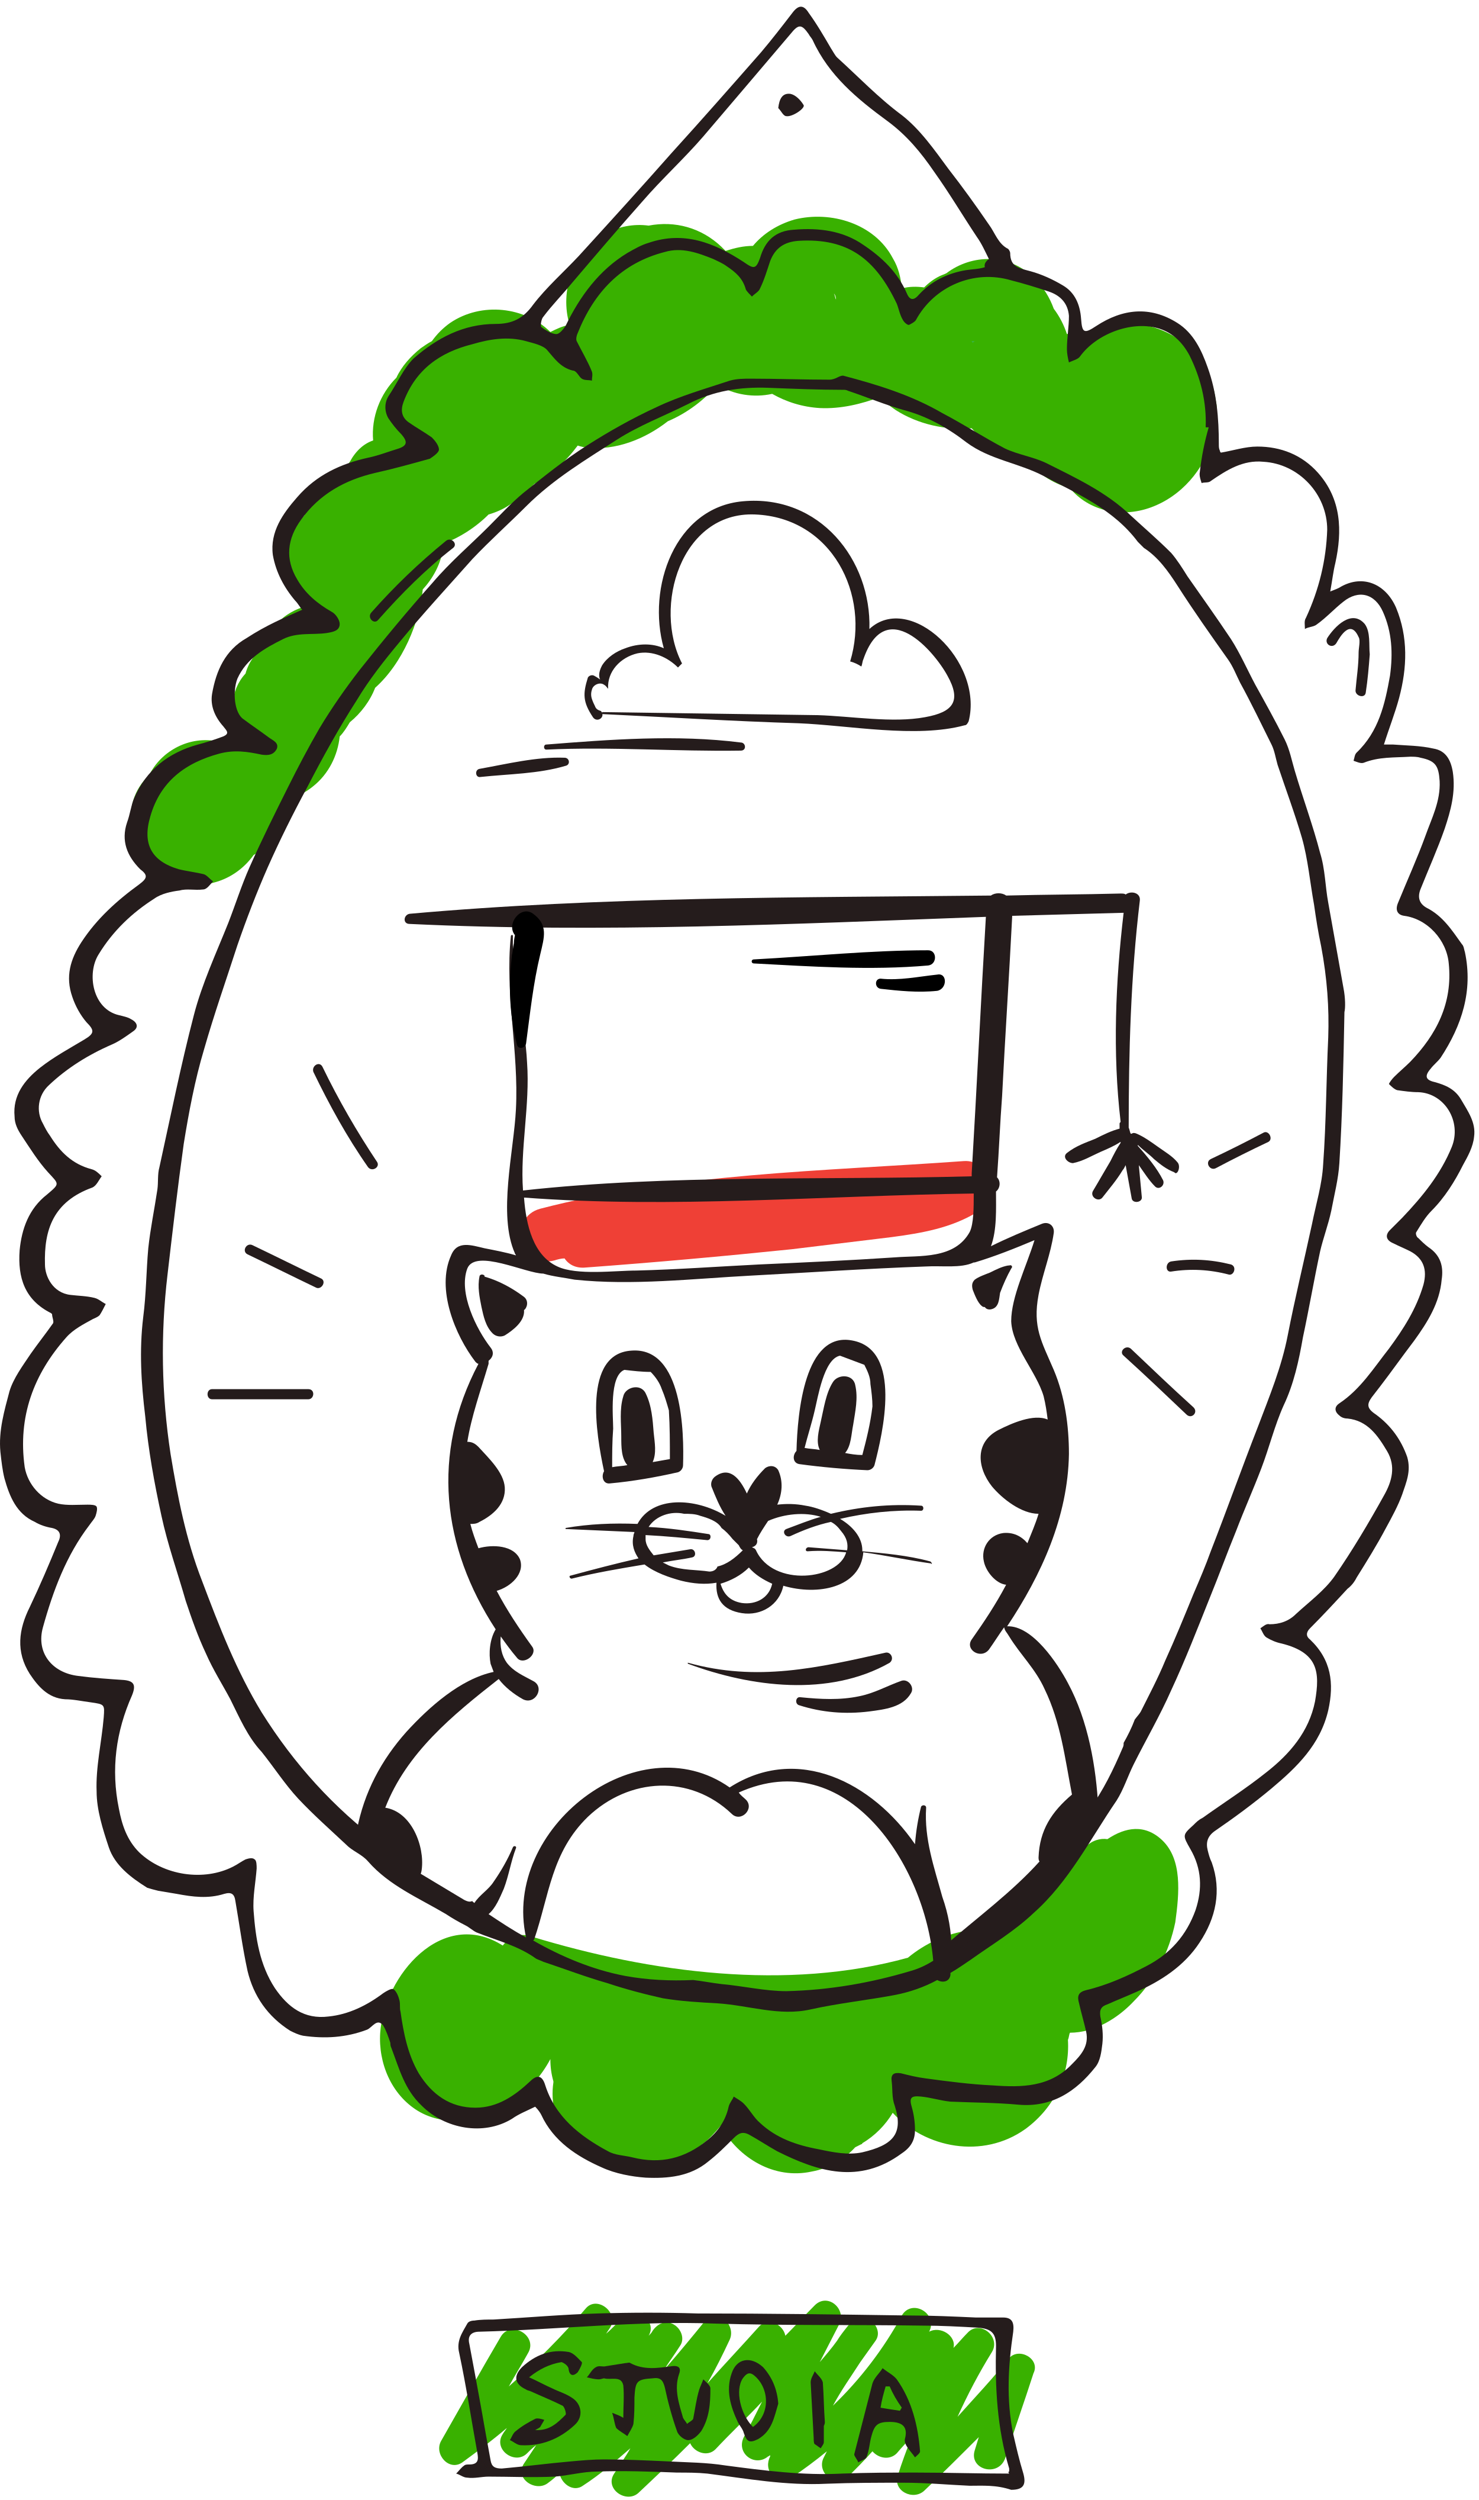 <svg
  width="132"
  height="223"
  viewBox="0 0 132 223"
  fill="none"
  xmlns="http://www.w3.org/2000/svg"
>
  <path
    d="M108.601 36.665C108.601 36.394 108.601 36.123 108.51 35.761C108.058 31.784 104.533 28.71 100.465 28.891C99.38 28.981 98.386 29.253 97.572 29.704C96.759 29.614 95.945 29.704 95.222 29.795C94.951 28.981 94.589 28.258 94.047 27.535C93.685 26.541 93.143 25.637 92.329 24.823C90.07 22.563 86.725 22.654 84.465 24.371C84.284 24.462 84.013 24.552 83.832 24.642C83.29 24.914 82.838 25.275 82.477 25.637C81.844 25.546 81.121 25.546 80.488 25.727C80.397 24.823 80.217 23.919 79.674 23.015C78.047 19.942 74.16 18.767 70.906 19.58C69.369 20.032 68.104 20.846 67.2 21.931C66.386 21.931 65.573 22.111 64.759 22.383C64.669 22.292 64.488 22.111 64.397 22.021C62.59 20.303 60.239 19.671 57.889 20.123C56.533 19.942 55.177 20.213 54.002 20.846C51.109 22.383 49.934 25.998 50.838 28.981C50.206 29.072 49.663 29.343 49.121 29.614C46.861 27.354 42.974 26.902 40.172 28.801C39.539 29.253 38.996 29.795 38.544 30.428C38.183 30.608 37.821 30.88 37.55 31.06C36.646 31.784 35.833 32.688 35.381 33.682C33.934 35.128 33.121 37.207 33.302 39.286C32.488 39.558 31.765 40.19 31.223 41.185C31.132 41.275 31.132 41.365 31.132 41.456C29.053 42.179 27.516 43.987 27.155 45.976C26.251 46.97 25.618 48.236 25.618 49.591C25.618 51.399 26.703 52.936 28.149 53.93C27.155 54.021 26.16 54.382 25.256 55.105C24.443 55.829 23.901 56.642 23.72 57.456C22.816 58.179 22.183 59.083 21.912 60.077C20.556 61.523 20.375 63.874 21.369 65.591C21.369 65.591 21.369 65.682 21.46 65.682C21.189 66.043 21.008 66.314 20.918 66.676C20.465 66.405 20.014 66.224 19.471 66.134C16.94 65.591 14.409 66.947 13.324 69.117C10.522 71.738 11.516 76.077 14.59 77.975C17.392 79.783 20.827 78.789 22.635 76.258C24.533 75.173 25.618 73.275 26.07 71.105C26.793 70.925 27.426 70.563 27.968 70.111C29.324 69.026 30.138 67.399 30.319 65.682C30.68 65.32 30.951 64.868 31.223 64.416C32.217 63.603 33.03 62.518 33.482 61.343C35.923 59.173 37.46 55.467 37.731 52.574C38.635 51.58 39.358 50.315 39.539 48.868C39.539 48.778 39.539 48.597 39.539 48.507C40.985 47.964 42.431 47.06 43.607 45.885C44.239 45.704 44.872 45.433 45.414 45.072C46.228 44.62 46.951 43.897 47.674 43.173C49.211 42.36 50.477 41.185 51.561 39.738C51.833 39.829 52.194 39.919 52.465 39.919C54.906 40.19 57.528 39.196 59.606 37.569C61.324 36.846 62.861 35.671 64.036 34.315C65.482 35.219 67.29 35.49 68.917 35.128C70.183 35.851 71.629 36.303 73.166 36.394C75.064 36.484 76.872 36.032 78.59 35.399C78.951 35.851 79.403 36.213 79.945 36.575C81.934 37.84 84.375 38.382 86.725 38.202C87.9 39.558 89.708 40.462 91.516 40.823C92.51 42.179 93.866 43.083 95.493 43.535C97.12 45.524 100.013 46.247 102.725 45.252C105.437 44.258 107.425 41.908 108.239 39.196C108.51 38.563 108.691 37.569 108.601 36.665ZM74.612 26.721C74.522 26.541 74.522 26.36 74.431 26.179C74.522 26.27 74.612 26.45 74.612 26.721Z"
    fill="#39B100"
  />
  <path
    d="M103.719 164.122C102.182 162.676 100.465 162.947 98.838 164.032C98.205 163.941 97.481 164.122 96.849 164.755C96.758 164.936 96.578 165.026 96.397 165.207C94.86 165.749 93.504 166.834 92.51 168.28C92.329 168.642 92.058 168.913 91.877 169.365C90.521 170.36 89.075 171.263 87.538 172.077C87.177 172.077 86.905 172.077 86.544 172.167C84.465 172.439 82.566 173.343 81.03 174.608C70.273 177.591 58.069 175.964 47.403 172.71C46.318 172.348 45.414 172.8 44.872 173.523C39.448 170.088 34.295 176.235 33.934 181.297C33.753 184.009 34.928 186.811 37.279 188.258C39.81 189.794 42.973 189.162 45.414 187.625C47.041 186.631 48.307 185.184 49.12 183.648C49.12 184.371 49.211 185.003 49.391 185.636C49.391 185.636 49.391 185.636 49.391 185.727C49.12 187.535 49.572 189.433 50.838 190.97C53.821 194.585 59.335 193.953 62.679 191.241C63.312 190.789 63.855 190.156 64.307 189.614C65.934 192.506 69.097 194.405 72.442 193.681C73.979 193.41 75.335 192.597 76.329 191.512C76.51 191.422 76.691 191.331 76.871 191.241C76.871 191.241 76.962 191.241 76.962 191.15C78.047 190.518 79.041 189.523 79.674 188.438C82.566 191.602 87.719 192.597 91.516 189.885C94.227 187.896 95.493 184.913 95.312 181.93C95.403 181.749 95.403 181.478 95.493 181.297C97.662 181.297 99.741 180.032 101.188 178.495C103.086 176.597 104.352 174.066 104.894 171.444C105.256 168.823 105.527 165.84 103.719 164.122Z"
    fill="#39B100"
  />
  <path
    d="M26.973 54.383C26.793 54.202 26.612 53.84 26.341 53.569C25.346 52.394 24.623 51.038 24.352 49.501C24.081 47.422 25.256 45.795 26.521 44.349C28.239 42.36 30.408 41.366 32.849 40.823C33.753 40.643 34.657 40.281 35.561 40.01C36.374 39.739 36.374 39.377 35.832 38.744C35.38 38.292 35.019 37.84 34.657 37.298C34.295 36.665 34.295 35.852 34.747 35.219C35.471 34.134 36.013 32.869 36.917 31.965C38.996 30.157 41.346 28.891 44.239 28.891C45.685 28.891 46.679 28.439 47.583 27.174C48.758 25.637 50.295 24.281 51.651 22.835C54.453 19.761 57.256 16.688 59.968 13.614C62.679 10.632 65.301 7.648 67.922 4.665C68.917 3.49 69.821 2.315 70.725 1.14C71.267 0.417 71.719 0.417 72.171 1.14C72.894 2.134 73.527 3.219 74.159 4.304C74.34 4.575 74.521 4.937 74.702 5.117C76.6 6.835 78.408 8.733 80.487 10.27C82.114 11.535 83.38 13.343 84.645 15.061C85.911 16.688 87.086 18.315 88.261 20.033C88.803 20.756 89.075 21.75 89.979 22.202C90.069 22.292 90.159 22.473 90.159 22.564C90.159 23.829 90.973 23.919 91.967 24.191C92.962 24.462 93.956 24.914 94.86 25.456C95.945 26.089 96.397 27.174 96.487 28.439C96.578 29.705 96.758 29.795 97.843 29.072C100.193 27.535 102.634 27.264 105.075 28.801C106.521 29.705 107.244 31.241 107.786 32.778C108.6 35.038 108.781 37.298 108.781 39.648C108.781 39.829 108.781 40.01 108.871 40.191C108.871 40.281 108.962 40.371 108.962 40.371C110.046 40.191 111.131 39.829 112.216 39.829C114.295 39.829 116.193 40.552 117.639 42.179C119.719 44.53 119.809 47.332 119.176 50.224C118.995 50.948 118.905 51.761 118.724 52.755C119.176 52.575 119.447 52.484 119.719 52.304C121.707 51.219 123.696 52.123 124.6 54.202C125.685 56.823 125.594 59.535 124.871 62.247C124.509 63.603 123.967 64.959 123.515 66.405C123.696 66.405 124.058 66.405 124.329 66.405C125.504 66.496 126.769 66.496 127.944 66.767C129.029 66.948 129.481 67.761 129.662 68.846C129.933 70.654 129.481 72.281 128.939 73.908C128.306 75.716 127.493 77.524 126.769 79.332C126.498 80.055 126.679 80.597 127.312 80.959C128.758 81.682 129.572 82.947 130.476 84.213C130.656 84.394 130.656 84.665 130.747 84.936C131.47 88.371 130.476 91.445 128.577 94.337C128.306 94.699 127.944 94.97 127.673 95.332C127.131 95.964 127.221 96.326 128.035 96.507C129.029 96.778 129.843 97.139 130.385 98.043C131.018 99.128 131.741 100.122 131.56 101.388C131.47 102.292 131.018 103.106 130.566 103.919C129.843 105.365 128.939 106.812 127.764 107.987C127.221 108.529 126.86 109.162 126.408 109.885C126.317 109.976 126.408 110.337 126.589 110.427C126.86 110.699 127.131 110.97 127.493 111.241C128.577 111.964 128.848 112.959 128.668 114.134C128.487 116.213 127.402 117.93 126.227 119.557C125.956 119.919 125.685 120.281 125.413 120.642C124.419 121.998 123.425 123.354 122.43 124.619C121.978 125.252 121.978 125.614 122.792 126.156C124.148 127.151 125.052 128.416 125.594 129.953C125.956 131.218 125.504 132.213 125.142 133.297C124.781 134.292 124.238 135.286 123.696 136.28C122.882 137.817 121.978 139.263 121.074 140.71C120.894 141.071 120.623 141.433 120.261 141.704C119.176 142.879 118.091 144.054 116.916 145.23C116.555 145.591 116.555 145.953 116.916 146.224C118.815 148.032 119.086 150.111 118.543 152.552C117.82 155.625 115.741 157.614 113.481 159.512C111.854 160.868 110.137 162.133 108.419 163.309C107.786 163.76 107.606 164.303 107.786 165.026C107.877 165.388 107.967 165.749 108.148 166.111C109.052 168.642 108.51 171.082 107.063 173.252C105.707 175.331 103.628 176.687 101.368 177.681C100.555 178.043 99.651 178.404 98.837 178.766C98.295 178.947 98.114 179.218 98.205 179.851C98.385 180.664 98.476 181.478 98.385 182.291C98.295 183.015 98.205 183.828 97.753 184.371C96.035 186.54 93.866 187.986 90.883 187.715C88.894 187.534 86.905 187.534 84.826 187.444C83.922 187.354 83.109 187.082 82.205 186.992C81.301 186.902 81.12 187.082 81.391 187.986C81.572 188.619 81.662 189.342 81.662 189.975C81.662 190.879 81.301 191.512 80.487 192.054C76.691 194.856 72.984 193.681 69.369 191.873C68.555 191.421 67.742 190.879 66.928 190.427C66.295 190.065 65.934 190.246 65.482 190.698C64.758 191.421 64.035 192.145 63.222 192.777C61.595 194.133 59.606 194.314 57.617 194.224C56.352 194.133 54.905 193.862 53.73 193.32C51.47 192.325 49.391 190.969 48.307 188.619C48.216 188.438 48.035 188.167 47.764 187.896C47.041 188.258 46.318 188.529 45.685 188.981C43.154 190.517 39.719 189.885 37.64 187.806C36.103 186.359 35.651 184.551 34.928 182.653C34.838 182.472 34.838 182.291 34.838 182.201C34.657 181.659 34.476 181.116 34.205 180.664C33.663 179.941 33.211 180.845 32.759 181.026C30.86 181.749 28.962 181.839 27.064 181.568C26.612 181.478 26.25 181.297 25.889 181.116C23.9 179.851 22.634 178.043 22.092 175.783C21.64 173.704 21.369 171.625 21.007 169.546C20.917 168.913 20.646 168.732 20.013 168.913C18.567 169.365 17.211 169.184 15.764 168.913C15.222 168.823 14.68 168.732 14.137 168.642C13.776 168.551 13.414 168.461 13.143 168.371C11.697 167.467 10.25 166.382 9.708 164.755C9.166 163.128 8.623 161.41 8.623 159.783C8.533 157.614 9.075 155.354 9.256 153.184C9.346 152.009 9.346 152.009 8.081 151.828C7.358 151.738 6.544 151.557 5.821 151.557C4.284 151.467 3.38 150.382 2.657 149.297C1.392 147.309 1.663 145.32 2.657 143.331C3.561 141.433 4.375 139.535 5.188 137.546C5.459 137.004 5.459 136.461 4.646 136.28C4.103 136.19 3.561 136.009 3.109 135.738C1.482 135.015 0.849 133.478 0.397 131.851C0.216 131.128 0.126 130.314 0.036 129.501C-0.145 127.603 0.397 125.795 0.849 124.077C1.211 122.902 2.024 121.817 2.748 120.733C3.38 119.829 4.103 118.925 4.736 118.021C4.827 117.84 4.646 117.478 4.646 117.207C4.646 117.207 4.646 117.207 4.555 117.117C2.205 115.942 1.572 113.953 1.753 111.512C1.934 109.614 2.567 107.806 4.194 106.541C5.369 105.546 5.279 105.637 4.284 104.552C3.38 103.557 2.657 102.382 1.934 101.298C1.572 100.755 1.301 100.213 1.301 99.58C1.12 97.682 2.205 96.326 3.561 95.241C4.827 94.247 6.183 93.524 7.538 92.71C8.442 92.168 8.442 91.897 7.719 91.173C7.177 90.541 6.725 89.727 6.454 88.913C5.821 87.106 6.273 85.569 7.267 84.032C8.623 81.953 10.431 80.326 12.42 78.88C13.143 78.337 13.233 78.066 12.51 77.524C11.335 76.349 10.793 74.993 11.335 73.366C11.606 72.642 11.697 71.829 11.968 71.196C13.053 68.665 15.041 67.128 17.663 66.405C18.386 66.224 19.199 65.953 19.923 65.682C20.555 65.411 20.194 65.14 19.923 64.778C19.199 63.965 18.747 62.97 18.928 61.885C19.29 59.806 20.103 57.998 22.002 56.914C23.809 55.739 25.346 55.106 26.973 54.383ZM107.877 38.111C107.786 38.111 107.696 38.111 107.606 38.111C107.696 35.852 107.154 33.682 106.159 31.694C105.527 30.518 104.623 29.614 103.267 29.253C100.916 28.62 97.843 29.795 96.397 31.784C96.216 32.055 95.764 32.145 95.402 32.326C95.312 31.965 95.222 31.513 95.222 31.151C95.222 30.157 95.402 29.163 95.402 28.168C95.312 27.083 94.679 26.36 93.594 25.999C92.51 25.637 91.335 25.276 90.25 25.004C86.905 24.01 83.38 25.547 81.753 28.53C81.662 28.71 81.301 28.891 81.12 28.982C80.939 28.982 80.668 28.71 80.578 28.53C80.306 28.078 80.216 27.535 80.035 27.083C78.137 23.106 75.696 21.208 71.267 21.479C70.001 21.569 69.188 22.112 68.736 23.287C68.465 24.1 68.194 25.004 67.832 25.727C67.742 25.999 67.38 26.179 67.109 26.451C66.928 26.27 66.657 25.999 66.566 25.818C66.295 24.823 65.662 24.281 64.849 23.739C64.487 23.468 64.035 23.287 63.674 23.106C62.318 22.564 60.871 22.021 59.335 22.473C55.448 23.468 53.007 26.089 51.561 29.705C51.47 29.886 51.38 30.247 51.47 30.428C51.922 31.332 52.465 32.236 52.826 33.14C52.917 33.411 52.826 33.682 52.826 33.953C52.555 33.863 52.194 33.953 51.922 33.773C51.651 33.592 51.47 33.049 51.109 33.049C50.024 32.778 49.482 31.965 48.849 31.241C48.487 30.79 47.583 30.609 46.951 30.428C45.324 29.976 43.696 30.247 42.16 30.699C39.267 31.422 37.098 32.959 36.013 35.852C35.742 36.575 35.832 37.208 36.465 37.66C37.098 38.111 37.911 38.563 38.544 39.016C38.815 39.287 39.177 39.739 39.177 40.1C39.177 40.371 38.634 40.733 38.363 40.914C36.736 41.366 35.109 41.818 33.482 42.179C30.77 42.812 28.51 44.078 26.883 46.337C25.617 48.055 25.437 49.863 26.521 51.671C27.245 52.936 28.329 53.84 29.595 54.563C29.956 54.744 30.318 55.287 30.318 55.648C30.318 56.281 29.685 56.371 29.143 56.462C27.877 56.642 26.521 56.371 25.256 57.004C23.629 57.818 22.002 58.722 21.188 60.529C20.736 61.705 20.917 63.603 21.73 64.145C22.454 64.688 23.267 65.23 23.99 65.772C24.352 66.044 24.894 66.224 24.713 66.767C24.442 67.309 23.99 67.4 23.358 67.309C22.092 67.038 20.917 66.857 19.561 67.219C16.578 68.032 14.318 69.659 13.414 72.823C12.691 75.264 13.505 76.801 15.945 77.524C16.668 77.704 17.482 77.795 18.205 77.976C18.476 78.066 18.747 78.428 19.019 78.609C18.747 78.88 18.476 79.332 18.115 79.332C17.392 79.422 16.668 79.241 16.036 79.422C15.312 79.512 14.409 79.693 13.776 80.145C11.787 81.411 10.069 83.038 8.804 85.117C7.719 86.834 8.262 89.998 10.612 90.541C10.973 90.631 11.425 90.721 11.697 90.902C12.239 91.173 12.42 91.625 11.877 91.987C11.245 92.439 10.612 92.891 9.979 93.162C7.9 94.066 6.002 95.241 4.375 96.778C3.38 97.682 3.2 99.128 3.832 100.213C4.013 100.574 4.194 100.936 4.465 101.298C5.369 102.744 6.454 103.829 8.171 104.281C8.533 104.371 8.804 104.642 9.075 104.913C8.804 105.275 8.623 105.727 8.262 105.908C4.736 107.173 3.923 109.704 4.013 112.778C4.013 113.862 4.736 115.309 6.273 115.49C6.996 115.58 7.719 115.58 8.442 115.761C8.804 115.851 9.075 116.122 9.437 116.303C9.256 116.665 9.075 117.026 8.894 117.298C8.714 117.478 8.442 117.569 8.262 117.659C7.448 118.111 6.544 118.563 5.911 119.286C3.019 122.54 1.572 126.337 2.205 130.857C2.476 132.393 3.651 133.749 5.188 134.111C6.002 134.292 6.906 134.201 7.81 134.201C8.081 134.201 8.533 134.201 8.623 134.382C8.714 134.563 8.623 134.925 8.533 135.196C8.442 135.467 8.171 135.738 7.99 136.009C5.911 138.721 4.736 141.885 3.832 145.139C3.2 147.399 4.646 149.207 6.996 149.478C8.352 149.659 9.708 149.749 11.064 149.84C11.968 149.93 12.149 150.292 11.787 151.196C10.341 154.45 9.889 157.794 10.612 161.32C10.883 162.766 11.335 164.122 12.42 165.207C14.589 167.286 18.205 167.828 20.826 166.472C21.188 166.292 21.55 166.02 21.911 165.84C22.182 165.749 22.544 165.659 22.725 165.84C22.906 165.93 22.906 166.382 22.906 166.653C22.815 167.919 22.544 169.184 22.634 170.45C22.815 172.89 23.177 175.241 24.533 177.32C25.708 179.037 27.154 180.122 29.324 179.851C31.131 179.67 32.759 178.856 34.205 177.772C34.476 177.591 34.928 177.32 35.109 177.41C35.38 177.591 35.561 178.043 35.651 178.404C35.742 178.766 35.651 179.128 35.742 179.399C36.013 181.297 36.374 183.195 37.369 184.913C38.544 186.811 40.171 187.986 42.431 187.986C44.42 187.986 45.956 186.902 47.312 185.636C47.945 185.003 48.397 185.094 48.668 185.998C49.572 188.8 51.742 190.517 54.273 191.873C54.905 192.235 55.719 192.235 56.442 192.416C58.973 193.048 61.143 192.506 63.131 190.879C64.035 190.156 64.758 189.161 65.03 187.896C65.12 187.534 65.391 187.263 65.482 186.992C65.753 187.173 66.114 187.354 66.386 187.625C66.928 188.167 67.29 188.89 67.832 189.342C69.278 190.698 71.086 191.331 73.075 191.693C74.34 191.964 75.696 192.235 76.962 191.964C79.674 191.331 80.668 190.337 79.854 187.806C79.583 187.082 79.674 186.359 79.583 185.636C79.493 185.003 79.764 184.823 80.397 184.913C81.12 185.094 81.843 185.274 82.566 185.365C84.555 185.636 86.634 185.907 88.623 185.998C91.154 186.178 93.685 186.178 95.674 184.099C96.487 183.286 97.21 182.472 96.939 181.207C96.758 180.393 96.487 179.489 96.306 178.676C96.126 178.043 96.216 177.681 96.939 177.501C98.837 177.049 100.645 176.235 102.363 175.331C104.442 174.246 105.888 172.619 106.702 170.359C107.334 168.461 107.244 166.653 106.25 164.936C105.527 163.67 105.527 163.67 106.521 162.766C106.792 162.495 106.973 162.314 107.334 162.133C109.233 160.777 111.221 159.512 113.029 158.066C115.108 156.439 116.826 154.45 117.368 151.738C117.82 149.117 117.639 147.399 114.385 146.585C113.933 146.495 113.481 146.314 113.029 146.043C112.758 145.862 112.668 145.501 112.487 145.23C112.758 145.049 113.029 144.778 113.301 144.868C114.204 144.868 115.018 144.597 115.651 143.964C116.826 142.879 118.182 141.885 119.086 140.619C120.713 138.269 122.159 135.828 123.515 133.388C124.238 132.122 124.6 130.766 123.786 129.41C122.973 128.055 122.069 126.699 120.261 126.518C119.99 126.518 119.719 126.427 119.538 126.247C119.176 125.975 118.995 125.523 119.538 125.162C121.436 123.896 122.611 121.998 123.967 120.281C125.233 118.563 126.408 116.755 127.041 114.586C127.402 113.23 127.041 112.235 125.865 111.603C125.323 111.331 124.871 111.151 124.329 110.879C123.696 110.608 123.606 110.156 124.058 109.704C124.419 109.343 124.781 108.981 125.142 108.62C126.95 106.721 128.577 104.733 129.572 102.292C130.476 100.032 128.939 97.501 126.589 97.411C125.956 97.411 125.323 97.32 124.69 97.23C124.419 97.139 124.148 96.868 123.967 96.688C123.967 96.597 124.238 96.236 124.419 96.055C124.871 95.603 125.413 95.151 125.865 94.699C128.216 92.258 129.662 89.456 129.3 85.93C129.12 83.851 127.402 81.953 125.323 81.682C124.69 81.591 124.509 81.139 124.781 80.507C125.594 78.518 126.498 76.529 127.221 74.541C127.764 73.004 128.577 71.467 128.487 69.659C128.396 68.303 128.125 67.852 126.769 67.58C126.498 67.49 126.137 67.49 125.865 67.49C124.419 67.58 123.063 67.49 121.707 68.032C121.436 68.123 121.074 67.942 120.803 67.852C120.894 67.58 120.894 67.309 121.074 67.128C123.063 65.23 123.606 62.789 124.058 60.258C124.329 58.27 124.238 56.371 123.425 54.563C122.702 52.936 121.255 52.575 119.899 53.66C119.086 54.292 118.363 55.106 117.459 55.739C117.187 55.919 116.736 55.919 116.464 56.1C116.464 55.739 116.374 55.377 116.555 55.106C117.73 52.575 118.363 49.953 118.453 47.241C118.453 44.078 115.922 41.366 112.758 41.185C110.95 41.004 109.504 41.908 108.058 42.903C107.877 43.083 107.515 42.993 107.244 43.083C107.154 42.812 107.063 42.541 107.063 42.27C107.244 40.643 107.515 39.377 107.877 38.111ZM88.261 23.106C87.9 22.383 87.628 21.75 87.176 21.117C85.911 19.219 84.736 17.23 83.38 15.332C82.205 13.614 80.939 12.078 79.222 10.812C76.51 8.824 73.979 6.745 72.532 3.581C72.442 3.4 72.261 3.219 72.171 3.038C71.538 2.134 71.267 2.134 70.544 3.038C68.013 6.021 65.391 9.095 62.77 12.168C61.052 14.157 59.064 15.965 57.346 17.953C55.177 20.394 53.097 22.835 51.018 25.276C50.205 26.27 49.301 27.174 48.487 28.259C48.307 28.439 48.216 29.072 48.307 29.163C48.668 29.434 49.211 29.795 49.663 29.795C49.934 29.795 50.295 29.343 50.476 29.072C51.742 26.451 53.459 24.1 55.99 22.564C56.623 22.202 57.256 21.84 57.888 21.66C61.052 20.575 63.764 21.66 66.386 23.377C67.29 24.01 67.47 24.01 67.832 23.016C68.284 21.479 69.188 20.575 70.905 20.485C73.075 20.304 75.244 20.575 77.052 21.84C78.679 22.925 80.126 24.281 80.939 26.179C81.21 26.812 81.572 26.812 82.024 26.27C83.109 25.095 84.555 24.372 86.182 24.1C86.724 24.01 87.357 24.01 87.9 23.829C87.809 23.558 87.99 23.287 88.261 23.106Z"
    fill="#251C1C"
  />
  <path
    d="M119.9 88.1C119.448 85.569 118.996 83.038 118.544 80.507C118.273 79.061 118.273 77.524 117.821 76.078C117.188 73.637 116.284 71.197 115.561 68.756C115.29 67.852 115.109 66.858 114.657 65.954C113.843 64.326 112.939 62.699 112.035 61.072C111.312 59.716 110.68 58.27 109.866 57.004C108.6 55.106 107.245 53.208 105.979 51.4C105.527 50.677 105.075 49.954 104.533 49.321C103.358 48.146 102.092 47.061 100.917 45.976C98.747 43.897 96.035 42.632 93.324 41.276C92.149 40.733 90.883 40.553 89.708 40.01C87.81 39.016 86.002 37.841 84.103 36.846C81.301 35.219 78.318 34.315 75.245 33.502C75.064 33.502 74.883 33.592 74.702 33.683C74.522 33.773 74.25 33.863 74.07 33.863C71.719 33.863 69.369 33.773 67.019 33.773C66.386 33.773 65.753 33.773 65.121 33.954C62.951 34.677 60.691 35.31 58.612 36.304C56.443 37.298 54.364 38.474 52.375 39.739C50.386 41.005 48.488 42.541 46.68 43.988C45.595 44.892 44.601 45.976 43.606 46.971C41.979 48.598 40.172 50.134 38.635 51.942C36.375 54.473 34.205 57.095 32.126 59.716C30.861 61.343 29.595 63.151 28.511 64.959C27.516 66.677 26.612 68.394 25.708 70.202C24.533 72.552 23.358 74.903 22.273 77.343C21.55 78.97 21.008 80.688 20.375 82.315C19.29 85.027 18.025 87.739 17.302 90.541C16.126 95.061 15.223 99.581 14.228 104.1C14.047 104.733 14.138 105.456 14.047 106.089C13.776 107.897 13.415 109.614 13.234 111.332C13.053 113.32 13.053 115.4 12.782 117.479C12.42 120.462 12.601 123.354 12.963 126.337C13.234 129.32 13.776 132.303 14.409 135.196C14.951 137.727 15.855 140.258 16.578 142.789C17.121 144.416 17.663 145.953 18.386 147.49C19.019 148.936 19.833 150.202 20.556 151.558C21.369 153.185 22.093 154.902 23.358 156.258C24.443 157.614 25.437 159.151 26.612 160.416C27.968 161.863 29.505 163.218 30.951 164.574C31.494 165.117 32.307 165.388 32.849 166.021C34.748 168.19 37.369 169.275 39.81 170.721C40.352 171.083 40.985 171.444 41.527 171.716C41.889 171.896 42.16 172.168 42.522 172.348C44.33 173.072 46.228 173.524 47.855 174.699C48.036 174.789 48.307 174.879 48.488 174.97C50.386 175.603 52.284 176.326 54.183 176.868C55.81 177.41 57.527 177.862 59.154 178.224C60.782 178.495 62.409 178.586 64.036 178.676C66.838 178.857 69.55 179.851 72.352 179.218C74.793 178.676 77.324 178.405 79.764 177.953C81.211 177.682 82.476 177.23 83.651 176.597C84.103 176.868 84.736 176.778 84.827 176.145C84.827 176.055 84.827 176.055 84.827 175.964C85.459 175.603 86.092 175.151 86.635 174.789C88.533 173.433 90.521 172.258 92.239 170.631C95.403 167.829 97.301 164.032 99.651 160.597C100.284 159.603 100.646 158.428 101.188 157.343C102.273 155.173 103.538 153.004 104.533 150.744C105.798 148.032 106.883 145.23 107.968 142.518C108.781 140.529 109.504 138.541 110.318 136.552C111.041 134.654 111.855 132.846 112.578 130.947C113.301 129.049 113.753 127.151 114.566 125.343C115.47 123.445 115.922 121.366 116.284 119.287C116.826 116.755 117.278 114.134 117.821 111.603C118.092 110.428 118.544 109.253 118.815 107.987C119.086 106.541 119.448 105.185 119.538 103.739C119.809 99.4 119.9 95.061 119.99 90.27C120.081 89.908 120.081 89.004 119.9 88.1ZM81.301 175.783C77.685 176.868 73.979 177.501 70.183 177.591C68.284 177.591 66.386 177.139 64.397 176.959C63.584 176.868 62.68 176.687 61.866 176.597C59.787 176.687 57.798 176.597 55.81 176.235C52.917 175.693 50.115 174.518 47.584 173.072L47.674 172.981C49.03 169.004 49.211 165.207 52.465 162.043C56.171 158.518 61.595 158.247 65.301 161.772C66.115 162.586 67.38 161.32 66.567 160.507C66.386 160.326 66.115 160.145 65.934 159.874C75.606 155.535 82.567 166.382 83.29 174.879C82.567 175.331 81.934 175.603 81.301 175.783ZM118.544 92.53C118.363 96.326 118.363 100.123 118.092 103.829C118.001 105.637 117.459 107.354 117.098 109.162C116.374 112.507 115.561 115.852 114.928 119.106C114.386 121.908 113.301 124.529 112.307 127.151C110.86 130.857 109.504 134.654 108.058 138.36C107.606 139.625 107.064 140.891 106.521 142.156C105.708 144.145 104.894 146.134 103.99 148.123C103.358 149.659 102.544 151.196 101.821 152.642C101.73 152.823 101.55 153.004 101.278 153.365C101.007 154.089 100.646 154.812 100.284 155.445C100.284 155.625 100.284 155.716 100.194 155.896C99.38 157.795 98.476 159.693 97.211 161.411C96.126 162.767 95.403 164.394 94.318 165.75C93.052 167.286 91.606 168.642 90.25 170.089C89.979 170.36 89.798 170.36 89.618 170.179C89.165 170.54 88.804 170.902 88.262 171.173C88.171 171.173 88.171 171.264 88.081 171.264C87.99 171.535 87.81 171.896 87.629 171.987C86.725 172.529 85.821 173.162 84.917 173.795C84.917 172.258 84.646 170.721 84.103 169.185C83.38 166.563 82.476 164.032 82.657 161.23C82.657 160.959 82.296 160.959 82.205 161.139C81.934 162.224 81.753 163.309 81.663 164.484C77.866 158.97 71.177 155.535 65.121 159.422C56.895 153.637 44.782 163.128 46.951 172.8C45.776 172.168 44.691 171.444 43.606 170.721C44.239 170.179 44.601 169.275 44.962 168.461C45.414 167.286 45.595 166.021 46.047 164.846C46.138 164.665 45.866 164.574 45.776 164.755C45.324 165.84 44.691 166.925 44.059 167.829C43.606 168.552 42.793 169.004 42.341 169.727C42.251 169.637 42.16 169.637 42.16 169.546C41.979 169.637 41.799 169.637 41.437 169.456C40.081 168.642 38.725 167.829 37.369 167.015C37.188 166.925 37.008 166.744 36.917 166.473C36.646 166.563 36.375 166.563 36.194 166.292C35.742 165.84 35.38 165.298 34.929 164.846C34.748 164.936 34.477 164.755 34.115 164.484C29.776 161.23 26.251 157.343 23.358 152.733C21.098 149.026 19.561 145.049 18.025 140.981C16.578 137.275 15.855 133.479 15.223 129.682C14.409 124.349 14.319 119.015 14.951 113.682C15.403 109.795 15.855 105.908 16.398 102.021C16.85 99.219 17.392 96.326 18.206 93.614C19.11 90.451 20.194 87.377 21.189 84.304C22.002 81.953 22.906 79.603 23.9 77.343C24.985 74.903 26.16 72.552 27.426 70.202C28.782 67.581 30.228 64.959 31.855 62.428C32.94 60.62 34.296 58.903 35.652 57.276C37.731 54.745 39.991 52.304 42.16 49.863C43.697 48.236 45.414 46.699 46.951 45.163C49.392 42.722 52.284 41.005 55.087 39.197C57.075 37.931 59.245 37.118 61.414 36.033C63.674 34.858 66.024 34.496 68.555 34.587C70.815 34.677 73.075 34.767 75.245 34.767C75.425 34.767 75.516 34.767 75.697 34.858C77.324 35.4 79.041 36.123 80.668 36.575C82.748 37.118 84.646 38.202 86.273 39.468C88.352 41.005 90.883 41.276 93.143 42.451C96.216 44.078 99.38 45.434 101.55 48.327C101.73 48.507 101.911 48.688 102.092 48.869C103.358 49.682 104.261 50.948 105.075 52.214C106.521 54.473 108.058 56.643 109.595 58.812C110.047 59.445 110.318 60.168 110.68 60.891C111.674 62.699 112.578 64.598 113.482 66.406C113.753 66.948 113.843 67.581 114.024 68.213C114.747 70.383 115.561 72.552 116.194 74.722C116.736 76.62 116.917 78.699 117.278 80.688C117.459 81.953 117.64 83.129 117.911 84.394C118.453 87.287 118.634 89.908 118.544 92.53Z"
    fill="#251C1C"
  />
  <path
    d="M69.459 9.637C69.55 8.823 69.821 8.281 70.544 8.371C70.996 8.462 71.448 8.914 71.719 9.366C71.9 9.637 70.725 10.45 70.183 10.36C69.911 10.36 69.731 9.908 69.459 9.637Z"
    fill="#251C1C"
  />
  <path
    d="M86.002 103.558C73.437 104.462 60.42 104.642 48.217 107.806C45.234 108.62 46.499 113.23 49.482 112.416C49.754 112.326 50.115 112.236 50.386 112.236C50.748 112.778 51.381 113.14 52.285 113.049C58.431 112.597 64.488 112.055 70.635 111.422C73.618 111.06 76.601 110.699 79.584 110.337C82.296 109.976 84.917 109.524 87.267 108.077C89.075 106.812 88.443 103.377 86.002 103.558Z"
    fill="#EF4036"
  />
  <path
    d="M90.069 210.314C88.623 212.122 86.996 213.84 85.459 215.557C86.363 213.568 87.357 211.67 88.532 209.772C89.346 208.416 87.448 206.879 86.363 208.054C85.911 208.506 85.549 208.958 85.097 209.41C85.369 208.326 83.922 207.422 82.928 207.964C83.741 206.337 81.391 204.981 80.487 206.518C78.86 209.501 76.781 212.213 74.34 214.563C75.064 213.207 75.968 211.941 76.781 210.676C77.233 210.043 77.685 209.41 78.137 208.778C79.041 207.512 76.871 205.794 75.968 207.06C75.877 207.15 75.787 207.241 75.787 207.331C75.787 207.331 75.787 207.331 75.696 207.422C75.335 207.874 74.973 208.326 74.702 208.778C74.25 209.41 73.708 210.043 73.165 210.676L74.883 207.331C75.606 205.975 73.888 204.439 72.713 205.614C71.809 206.518 70.996 207.422 70.092 208.326C69.911 207.331 68.555 206.608 67.742 207.512C66.205 209.229 64.668 210.857 63.131 212.574C63.855 211.309 64.487 210.043 65.12 208.687C65.753 207.331 63.945 205.704 62.951 206.97C61.776 208.416 60.51 209.953 59.244 211.399C59.696 210.676 60.239 209.953 60.691 209.229C61.143 208.597 60.781 207.693 60.148 207.331C59.425 206.879 58.702 207.241 58.25 207.874C58.16 208.054 58.069 208.145 57.889 208.326C58.702 206.97 56.713 205.614 55.629 206.698C55.086 207.15 54.634 207.693 54.092 208.145L54.453 207.602C55.267 206.246 53.278 204.71 52.284 205.885C50.205 208.326 47.855 210.676 45.414 212.845C45.956 211.851 46.589 210.857 47.132 209.862C48.035 208.326 45.595 206.879 44.691 208.416C42.883 211.489 41.165 214.563 39.358 217.727C38.725 218.902 40.081 220.438 41.256 219.625C42.612 218.631 43.968 217.636 45.233 216.551C45.143 216.732 44.962 216.913 44.872 217.094C43.968 218.45 45.956 219.896 47.041 218.811C47.312 218.54 47.584 218.269 47.855 218.088C47.493 218.631 47.132 219.173 46.77 219.715C45.866 221.071 47.855 222.337 48.939 221.433C49.301 221.162 49.663 220.89 49.934 220.529C50.024 221.433 51.109 222.337 52.013 221.704C53.55 220.71 54.906 219.535 56.261 218.359C55.809 219.173 55.267 219.896 54.815 220.619C53.911 221.975 55.9 223.331 56.984 222.337C58.521 220.89 60.058 219.444 61.595 217.907C61.956 218.721 63.131 219.173 63.855 218.45C65.21 217.003 66.657 215.648 68.013 214.201C67.47 215.286 66.928 216.371 66.386 217.365C65.662 218.811 67.38 220.077 68.555 219.083C68.645 219.083 68.645 218.992 68.736 218.992C68.736 218.992 68.736 218.992 68.736 219.083C68.465 219.625 68.465 220.258 68.917 220.8C69.369 221.252 70.092 221.342 70.634 220.981C71.719 220.258 72.804 219.444 73.798 218.631C73.708 218.811 73.617 218.992 73.527 219.173C72.804 220.529 74.612 221.975 75.696 220.89C76.419 220.167 77.143 219.444 77.866 218.631C78.408 219.263 79.403 219.444 80.035 218.811C80.487 218.269 80.939 217.817 81.391 217.275C80.939 218.45 80.487 219.625 80.126 220.8C79.674 222.156 81.482 223.06 82.476 222.156C84.103 220.619 85.73 218.992 87.357 217.365L86.996 218.54C86.453 220.258 89.075 220.981 89.707 219.263C90.521 216.732 91.425 214.201 92.239 211.67C92.871 210.405 90.973 209.32 90.069 210.314Z"
    fill="#39B100"
  />
  <path
    d="M86.543 221.704C84.555 221.614 82.656 221.433 80.668 221.433C78.408 221.433 76.057 221.433 73.798 221.523C70.182 221.704 66.656 221.071 63.131 220.619C62.227 220.529 61.323 220.529 60.419 220.529C58.069 220.438 55.628 220.348 53.278 220.438C52.012 220.438 50.747 220.8 49.481 220.89C47.493 220.981 45.504 220.89 43.606 220.89C42.973 220.89 42.34 221.071 41.707 220.981C41.346 220.981 41.075 220.71 40.713 220.619C40.984 220.348 41.165 220.077 41.436 219.896C41.527 219.806 41.707 219.806 41.888 219.806C42.702 219.806 42.702 219.354 42.611 218.811C42.069 215.828 41.617 212.845 40.984 209.862C40.713 208.777 41.255 208.054 41.707 207.241C41.798 207.06 42.069 206.97 42.34 206.97C42.883 206.879 43.515 206.879 44.058 206.879C47.131 206.698 50.295 206.427 53.368 206.337C56.351 206.246 59.334 206.246 62.227 206.337C68.555 206.337 74.882 206.427 81.12 206.518C83.108 206.518 85.097 206.608 87.086 206.698C87.899 206.698 88.713 206.698 89.526 206.698C90.34 206.698 90.521 207.15 90.43 207.964C89.978 211.037 89.797 214.02 90.43 217.094C90.701 218.269 90.973 219.444 91.334 220.619C91.605 221.614 91.334 222.066 90.249 222.066C88.894 221.614 87.718 221.704 86.543 221.704ZM90.069 220.438C90.069 220.348 90.069 220.258 90.069 220.167C88.984 216.551 88.803 212.936 88.894 209.229C88.894 208.054 88.442 207.693 87.266 207.602C85.639 207.512 84.012 207.422 82.385 207.422C76.238 207.331 70.091 207.422 63.854 207.241C56.803 206.97 49.843 207.783 42.792 207.964C42.069 207.964 41.707 208.326 41.888 209.049C42.25 210.947 42.611 212.936 42.973 214.924C43.244 216.461 43.515 217.998 43.786 219.444C43.877 219.986 44.148 220.167 44.781 220.167C46.86 219.986 48.849 219.715 50.928 219.534C51.922 219.444 52.916 219.354 53.911 219.354C55.809 219.354 57.707 219.444 59.696 219.534C61.413 219.625 63.041 219.625 64.758 219.896C68.193 220.348 71.628 220.8 75.153 220.619C77.413 220.529 79.583 220.529 81.843 220.529C84.555 220.529 87.266 220.619 90.069 220.619C89.978 220.529 89.978 220.438 90.069 220.438Z"
    fill="#251C1C"
  />
  <path
    d="M54.634 215.195C55.086 215.376 55.357 215.466 55.629 215.647C55.629 214.652 55.719 213.658 55.629 212.754C55.448 211.85 54.544 212.302 53.911 212.121C53.821 212.121 53.64 212.212 53.459 212.212C53.097 212.212 52.736 212.121 52.374 212.031C52.645 211.76 52.826 211.308 53.188 211.127C53.459 210.946 53.821 211.127 54.092 211.037C54.634 210.946 55.267 210.856 55.809 210.765C55.99 210.765 56.171 210.675 56.261 210.765C57.436 211.398 58.702 211.217 59.967 211.037C60.691 210.946 60.781 211.308 60.6 211.76C60.148 213.116 60.6 214.381 60.962 215.647C61.052 215.828 61.233 216.008 61.323 216.189C61.504 216.008 61.775 215.918 61.866 215.737C62.047 214.833 62.137 214.02 62.408 213.116C62.498 212.844 62.679 212.483 62.77 212.212C63.041 212.483 63.402 212.754 63.402 213.025C63.402 214.381 63.312 215.647 62.589 216.822C62.318 217.183 61.866 217.635 61.414 217.635C61.052 217.635 60.51 217.183 60.419 216.822C59.967 215.556 59.606 214.2 59.335 212.935C59.154 212.212 58.883 212.031 58.25 212.121C56.804 212.212 56.713 212.392 56.623 213.839C56.623 214.652 56.623 215.376 56.532 216.189C56.442 216.551 56.171 216.912 55.99 217.274C55.629 217.003 55.267 216.822 54.996 216.551C54.815 216.099 54.815 215.737 54.634 215.195Z"
    fill="#251C1C"
  />
  <path
    d="M47.222 212.031C48.036 212.393 48.669 212.754 49.301 213.025C49.844 213.297 50.476 213.477 51.019 213.839C51.923 214.381 52.103 215.557 51.29 216.28C49.934 217.545 48.307 218.178 46.499 218.088C46.137 218.088 45.776 217.726 45.505 217.636C45.685 217.364 45.776 217.003 46.047 216.822C46.589 216.37 47.222 216.009 47.764 215.737C47.945 215.647 48.307 215.737 48.578 215.828C48.488 216.009 48.307 216.28 48.217 216.46C48.126 216.551 47.945 216.641 47.764 216.732C49.03 216.822 49.753 216.099 50.476 215.376C50.567 215.285 50.386 214.653 50.205 214.562C49.301 214.11 48.397 213.749 47.403 213.297C47.222 213.206 47.041 213.206 46.951 213.116C45.957 212.664 45.776 211.941 46.589 211.127C47.764 210.042 49.12 209.5 50.748 209.771C51.2 209.862 51.561 210.314 51.923 210.675C52.013 210.766 51.742 211.308 51.561 211.579C51.2 211.941 50.838 211.941 50.748 211.308C50.748 211.037 50.386 210.766 50.115 210.675C49.03 210.856 48.126 211.308 47.222 212.031Z"
    fill="#251C1C"
  />
  <path
    d="M79.403 216.009C78.318 216.009 78.047 216.28 77.776 217.274C77.595 217.907 77.595 218.54 77.324 219.173C77.233 219.353 76.872 219.444 76.6 219.625C76.51 219.353 76.239 219.082 76.239 218.901C76.781 216.822 77.324 214.653 77.866 212.574C78.047 212.031 78.499 211.67 78.77 211.218C79.222 211.579 79.764 211.851 80.035 212.212C81.391 214.11 81.934 216.37 82.115 218.63C82.115 218.811 81.843 218.992 81.663 219.173C81.301 218.63 80.668 218.088 80.759 217.545C81.03 216.551 80.668 216.009 79.403 216.009ZM79.403 212.845C79.312 212.845 79.132 212.845 79.041 212.845C78.86 213.478 78.68 214.11 78.589 214.743C79.132 214.834 79.674 214.924 80.307 215.014C80.397 214.924 80.397 214.834 80.487 214.743C80.035 214.11 79.674 213.478 79.403 212.845Z"
    fill="#251C1C"
  />
  <path
    d="M69.46 214.382C69.098 215.557 68.917 216.822 67.652 217.546C66.929 217.907 66.657 217.817 66.386 217.003C66.296 216.642 66.025 216.371 65.844 216.009C65.211 214.653 64.759 213.207 65.302 211.67C65.754 210.314 67.019 210.133 68.104 211.128C68.917 212.032 69.369 213.116 69.46 214.382ZM67.2 216.461C68.827 215.286 68.646 212.936 67.29 211.851C66.838 211.489 66.567 211.76 66.296 212.122C65.573 213.207 66.115 215.376 67.2 216.461Z"
    fill="#251C1C"
  />
  <path
    d="M73.526 216.37C73.526 216.822 73.526 217.365 73.526 217.816C73.526 217.997 73.346 218.178 73.255 218.359C73.074 218.268 72.894 218.088 72.713 217.997C72.622 217.907 72.622 217.636 72.622 217.455C72.532 215.828 72.442 214.11 72.351 212.483C72.351 212.122 72.622 211.76 72.713 211.489C72.984 211.85 73.346 212.122 73.436 212.483C73.526 213.658 73.526 214.833 73.617 216.009C73.617 216.099 73.617 216.189 73.526 216.37C73.617 216.37 73.526 216.37 73.526 216.37Z"
    fill="#251C1C"
  />
  <path
    d="M86.996 30.428C86.905 30.518 86.815 30.518 86.815 30.609C86.815 30.518 86.724 30.518 86.724 30.428H86.815C86.905 30.428 86.996 30.428 86.996 30.428Z"
    fill="#38B549"
  />
  <path
    d="M39.809 48.235C37.368 50.224 35.199 52.303 33.12 54.653C32.758 55.105 33.391 55.738 33.753 55.286C35.832 52.936 38.001 50.766 40.442 48.868C40.894 48.507 40.261 47.874 39.809 48.235Z"
    fill="#251C1C"
  />
  <path
    d="M121.799 55.648C120.623 54.292 119.087 55.919 118.454 56.914C118.183 57.456 118.906 57.908 119.267 57.366C119.629 56.733 120.533 55.196 121.256 56.824C121.437 57.095 121.256 57.818 121.256 58.179C121.256 59.355 121.075 60.439 120.985 61.524C120.895 62.066 121.799 62.338 121.889 61.795C122.07 60.62 122.16 59.535 122.25 58.36C122.16 57.547 122.341 56.371 121.799 55.648Z"
    fill="#251C1C"
  />
  <path
    d="M27.516 123.897H18.929C18.387 123.897 18.387 124.801 18.929 124.801H27.516C28.059 124.801 28.149 123.897 27.516 123.897Z"
    fill="#251C1C"
  />
  <path
    d="M28.69 114.043C26.611 113.049 24.622 112.055 22.543 111.06C22.001 110.789 21.549 111.603 22.091 111.874C24.171 112.868 26.159 113.863 28.238 114.857C28.69 115.038 29.142 114.314 28.69 114.043Z"
    fill="#251C1C"
  />
  <path
    d="M33.663 103.648C31.855 100.936 30.228 98.134 28.782 95.151C28.511 94.608 27.787 95.06 27.968 95.603C29.414 98.586 30.951 101.388 32.849 104.1C33.211 104.552 33.934 104.1 33.663 103.648Z"
    fill="#251C1C"
  />
  <path
    d="M112.759 101.027C111.222 101.84 109.595 102.654 108.058 103.377C107.516 103.648 107.968 104.462 108.51 104.191C110.047 103.377 111.674 102.564 113.211 101.84C113.663 101.569 113.211 100.756 112.759 101.027Z"
    fill="#251C1C"
  />
  <path
    d="M109.865 112.777C108.058 112.325 106.34 112.235 104.532 112.506C103.99 112.597 103.99 113.501 104.532 113.41C106.25 113.139 107.967 113.229 109.685 113.681C110.137 113.772 110.408 112.958 109.865 112.777Z"
    fill="#251C1C"
  />
  <path
    d="M106.521 125.523C104.623 123.806 102.724 121.998 100.917 120.28C100.465 119.919 99.832 120.551 100.284 120.913C102.182 122.631 104.08 124.438 105.888 126.156C106.34 126.608 106.973 125.975 106.521 125.523Z"
    fill="#251C1C"
  />
  <path
    d="M105.074 103.648C104.622 103.106 103.989 102.744 103.357 102.292C102.724 101.84 102.091 101.388 101.458 101.117C101.277 101.027 101.097 101.027 101.006 101.117C101.006 101.117 101.006 101.117 100.916 101.117C100.825 100.936 100.825 100.756 100.735 100.575C100.735 93.795 100.916 87.106 101.729 80.326C101.82 79.603 100.916 79.422 100.464 79.784C100.373 79.694 100.193 79.694 100.012 79.694C96.577 79.784 93.232 79.784 89.797 79.874C89.436 79.603 88.803 79.603 88.441 79.874C71.176 80.055 53.73 79.965 36.555 81.501C36.012 81.592 35.922 82.405 36.555 82.405C53.639 83.219 70.814 82.405 87.989 81.773C87.537 89.366 87.176 97.049 86.724 104.643C86.724 104.733 86.724 104.823 86.724 104.914C73.436 105.275 59.786 104.733 46.679 106.179C46.408 102.473 47.312 98.586 47.041 94.79C46.86 90.993 45.685 87.287 45.775 83.49C45.775 83.309 45.594 83.4 45.594 83.49C45.052 88.643 46.317 93.795 46.046 98.948C45.865 102.654 44.419 108.349 45.956 111.784C45.956 111.874 46.046 111.874 46.046 111.965C45.142 111.693 44.148 111.513 43.244 111.332C42.069 111.061 40.803 110.609 40.261 111.965C38.905 114.948 40.622 119.106 42.43 121.456C42.521 121.546 42.611 121.637 42.702 121.637C38.453 129.682 39.447 137.998 44.238 145.32C43.696 146.224 43.605 147.49 43.786 148.394C43.877 148.665 43.967 148.846 44.057 149.117C41.074 149.75 38.272 152.281 36.283 154.45C34.024 156.981 32.487 159.874 31.854 163.218C31.673 164.032 32.577 164.574 33.21 164.303C33.481 164.665 33.752 164.936 33.933 165.298C34.295 165.84 34.656 166.473 34.928 167.105C35.56 168.552 37.459 168.281 37.639 166.744C37.911 164.665 36.736 161.591 34.385 161.23C36.283 156.348 40.351 153.004 44.509 149.75C45.052 150.473 45.865 151.106 46.679 151.558C47.764 152.1 48.668 150.473 47.583 149.93C46.769 149.478 45.865 149.117 45.233 148.303C44.781 147.671 44.6 146.857 44.69 145.953C45.142 146.586 45.594 147.219 46.136 147.851C46.679 148.574 48.035 147.58 47.492 146.857C46.317 145.23 45.233 143.603 44.329 141.885C45.594 141.524 46.86 140.349 46.408 139.083C45.865 137.817 43.967 137.727 42.702 138.089C42.43 137.366 42.159 136.642 41.978 135.919C42.25 135.919 42.521 135.919 42.792 135.738C44.057 135.106 45.142 134.111 45.052 132.665C44.961 131.309 43.605 130.044 42.702 129.049C42.34 128.688 42.069 128.597 41.707 128.597C42.069 126.337 42.882 124.077 43.605 121.637C43.605 121.546 43.605 121.456 43.605 121.366C43.967 121.094 44.148 120.642 43.786 120.19C42.521 118.563 40.894 115.309 41.707 113.14C42.43 111.332 46.95 113.592 48.487 113.592C49.391 113.863 50.385 113.953 51.289 114.134C56.442 114.676 61.865 114.044 67.018 113.772C72.17 113.501 77.413 113.14 82.566 112.959C84.102 112.868 85.73 113.14 86.905 112.597H86.995C88.803 112.055 90.611 111.332 92.328 110.609C91.605 112.959 90.249 115.671 90.249 117.84C90.34 120.1 92.509 122.36 93.142 124.529C93.323 125.253 93.413 125.885 93.504 126.609C92.238 126.066 90.249 126.97 89.165 127.512C86.995 128.597 87.176 130.857 88.532 132.575C89.436 133.659 91.153 135.015 92.69 135.015C92.419 135.919 92.057 136.733 91.696 137.637C91.153 137.004 90.43 136.642 89.526 136.733C88.261 136.914 87.537 138.089 87.809 139.264C87.989 140.168 88.893 141.252 89.797 141.343C88.893 143.06 87.809 144.688 86.724 146.224C86.091 147.128 87.537 148.032 88.261 147.128C88.713 146.495 89.165 145.772 89.617 145.139C89.707 145.501 89.797 145.501 90.069 145.953C91.063 147.58 92.419 148.846 93.232 150.654C94.679 153.637 95.04 156.8 95.673 160.055C93.865 161.591 92.78 163.218 92.69 165.659C92.69 165.75 92.69 165.93 92.78 166.021C90.34 168.733 87.266 170.992 84.554 173.343C84.102 173.704 84.645 174.427 85.097 174.066C87.085 172.8 88.984 171.444 90.792 169.998C92.419 168.733 94.227 167.467 95.311 165.75C95.402 165.659 95.402 165.478 95.402 165.388C95.763 164.846 96.034 164.303 96.396 163.761C97.119 163.399 97.481 162.766 97.662 162.043C97.842 161.863 98.023 161.682 98.023 161.32C97.842 157.614 97.119 153.456 95.311 150.111C94.407 148.394 92.148 144.959 89.888 145.049C92.961 140.439 95.311 135.286 95.402 129.682C95.402 127.151 95.04 124.529 94.046 122.179C92.961 119.648 92.148 118.383 92.69 115.49C93.052 113.592 93.775 111.874 94.046 109.976C94.136 109.343 93.594 108.891 92.961 109.162C91.424 109.795 89.888 110.428 88.441 111.151C88.984 109.705 88.893 107.806 88.893 106.27C89.255 105.998 89.345 105.366 88.984 105.004C89.165 102.563 89.255 100.123 89.436 97.772C89.707 92.439 90.069 87.016 90.34 81.682C93.684 81.592 96.939 81.501 100.283 81.411C99.56 87.558 99.289 93.885 100.012 100.032C100.012 100.123 99.921 100.123 99.921 100.213C99.921 100.394 99.921 100.484 99.921 100.665C99.198 100.846 98.475 101.208 97.752 101.569C96.848 101.931 96.034 102.202 95.221 102.835C94.769 103.196 95.311 103.739 95.763 103.739C96.667 103.558 97.391 103.106 98.204 102.744C98.837 102.473 99.47 102.202 100.012 101.84C100.012 101.84 100.012 101.84 100.012 101.931C99.65 102.473 99.379 103.015 99.108 103.558C98.566 104.462 98.114 105.275 97.571 106.179C97.21 106.722 98.023 107.264 98.385 106.812C99.018 105.998 99.65 105.275 100.193 104.371C100.283 104.281 100.373 104.1 100.464 103.919C100.645 104.914 100.825 105.908 101.006 106.902C101.097 107.354 101.91 107.264 101.91 106.812C101.82 105.908 101.729 104.914 101.639 103.919C102.091 104.552 102.543 105.275 103.085 105.818C103.447 106.179 103.989 105.727 103.809 105.275C103.266 104.191 102.362 103.106 101.549 102.202V102.111C102.001 102.563 102.543 102.925 102.995 103.377C103.537 103.829 104.08 104.281 104.803 104.552C105.074 104.914 105.436 104.01 105.074 103.648ZM86.543 109.885C85.187 112.326 82.114 111.965 79.854 112.145C75.786 112.417 71.809 112.597 67.741 112.778C64.125 112.959 60.419 113.23 56.803 113.32C54.905 113.32 51.47 113.772 49.752 112.959C47.583 111.965 46.95 109.253 46.769 106.812C59.967 107.806 73.617 106.631 86.905 106.45C86.905 107.716 86.905 109.162 86.543 109.885Z"
    fill="#251C1C"
  />
  <path
    d="M83.019 139.263C81.03 138.721 78.951 138.54 76.962 138.359V138.269C76.962 137.094 76.058 136.1 74.974 135.467C77.324 134.924 79.764 134.653 82.205 134.744C82.476 134.744 82.476 134.292 82.205 134.292C79.403 134.111 76.781 134.382 74.16 135.015C73.346 134.653 72.533 134.382 71.9 134.292C70.996 134.111 70.183 134.111 69.369 134.201C69.821 133.207 69.911 132.122 69.459 131.128C69.188 130.676 68.646 130.676 68.284 130.947C67.561 131.67 67.019 132.393 66.657 133.207C66.024 131.851 65.12 130.766 63.855 131.67C63.584 131.851 63.403 132.213 63.493 132.574C63.855 133.478 64.216 134.382 64.759 135.196C62.047 133.568 58.25 133.388 56.895 135.919C54.725 135.828 52.556 135.919 50.476 136.28V136.371C52.556 136.461 54.544 136.552 56.623 136.642C56.623 136.732 56.533 136.823 56.533 137.003C56.352 137.817 56.623 138.45 56.985 138.992C54.996 139.444 52.917 139.987 50.928 140.529C50.748 140.529 50.838 140.8 51.019 140.8C53.188 140.258 55.358 139.896 57.527 139.535C58.431 140.258 59.787 140.71 60.782 140.981C61.866 141.252 62.951 141.342 63.945 141.162C63.855 142.608 64.488 143.602 66.205 143.874C67.923 144.145 69.55 143.15 69.911 141.433C72.985 142.337 76.781 141.614 77.052 138.45C79.041 138.721 81.12 139.173 83.109 139.444C83.199 139.625 83.199 139.354 83.019 139.263ZM59.697 139.625C59.516 139.535 59.335 139.444 59.154 139.354C60.058 139.173 60.962 139.083 61.776 138.902C62.228 138.811 62.047 138.088 61.595 138.179C60.51 138.359 59.425 138.54 58.341 138.721C57.979 138.269 57.618 137.817 57.618 137.275C57.618 137.184 57.618 137.004 57.618 136.913C59.425 137.004 61.233 137.184 63.132 137.365C63.493 137.365 63.493 136.823 63.222 136.823C61.505 136.552 59.697 136.28 57.889 136.19C58.522 135.196 59.877 134.744 61.053 135.015C61.505 135.015 62.047 135.015 62.499 135.196C63.132 135.376 64.036 135.648 64.397 136.28C64.759 136.552 65.03 136.823 65.392 137.275C65.572 137.455 65.753 137.636 65.934 137.817C66.024 137.998 66.115 138.179 66.296 138.269C65.572 138.992 64.849 139.535 64.036 139.715C63.945 139.987 63.674 140.167 63.312 140.167C62.137 139.987 60.872 140.077 59.697 139.625ZM66.205 142.97C65.12 142.789 64.578 142.156 64.307 141.252C65.211 140.981 66.115 140.529 66.838 139.806C67.38 140.439 68.103 140.89 68.917 141.252C68.646 142.518 67.471 143.15 66.205 142.97ZM75.606 138.269C74.431 138.179 73.346 138.088 72.171 137.998C71.9 137.998 71.81 138.359 72.081 138.359C73.256 138.269 74.341 138.359 75.516 138.45C74.883 140.89 69.007 141.614 67.471 138.269C67.38 138.088 67.29 138.088 67.109 137.998C67.471 137.907 67.651 137.636 67.561 137.275C67.832 136.732 68.194 136.19 68.555 135.648C70.002 135.015 71.81 134.834 73.256 135.286C72.262 135.557 71.177 136.009 70.183 136.371C69.731 136.552 70.092 137.184 70.544 137.003C71.719 136.461 72.894 136.009 74.16 135.738C74.522 135.919 74.793 136.19 75.064 136.552C75.606 137.184 75.697 137.727 75.606 138.269Z"
    fill="#251C1C"
  />
  <path
    d="M56.352 120.462C52.013 120.733 53.188 127.874 53.912 131.219C53.641 131.671 53.821 132.394 54.454 132.303C56.443 132.123 58.522 131.761 60.511 131.309C60.782 131.219 60.962 130.948 60.962 130.676C61.053 127.874 60.962 120.1 56.352 120.462ZM59.787 130.134C59.245 130.224 58.793 130.315 58.251 130.405C58.612 129.592 58.431 128.688 58.341 127.784C58.251 126.609 58.16 125.343 57.618 124.258C57.166 123.354 55.81 123.716 55.629 124.529C55.268 125.705 55.448 126.97 55.448 128.145C55.448 129.049 55.448 130.044 55.991 130.676C55.539 130.767 55.087 130.767 54.635 130.857C54.635 129.682 54.635 128.597 54.725 127.422C54.725 126.337 54.364 122.722 55.72 122.179C56.533 122.27 57.256 122.36 58.07 122.36C58.522 122.812 58.883 123.354 59.064 123.897C59.335 124.529 59.516 125.162 59.697 125.795C59.787 127.241 59.787 128.688 59.787 130.134Z"
    fill="#251C1C"
  />
  <path
    d="M76.058 119.558C71.809 118.744 71.176 125.976 71.086 129.411C70.724 129.772 70.724 130.495 71.357 130.586C73.346 130.857 75.425 131.038 77.414 131.128C77.685 131.128 77.956 130.947 78.046 130.676C78.77 127.874 80.578 120.371 76.058 119.558ZM76.962 129.772C76.419 129.772 75.877 129.682 75.425 129.591C75.967 128.959 75.967 127.964 76.148 127.06C76.329 125.885 76.6 124.71 76.329 123.535C76.148 122.541 74.792 122.541 74.34 123.264C73.707 124.258 73.527 125.614 73.255 126.789C73.075 127.603 72.803 128.597 73.165 129.32C72.713 129.23 72.261 129.23 71.809 129.14C72.08 128.055 72.442 126.97 72.713 125.795C72.984 124.71 73.527 121.185 74.973 120.914C75.696 121.185 76.419 121.456 77.142 121.727C77.414 122.269 77.685 122.812 77.685 123.445C77.775 124.077 77.866 124.801 77.866 125.433C77.685 126.97 77.323 128.416 76.962 129.772Z"
    fill="#251C1C"
  />
  <path
    d="M46.769 115.67C45.684 114.857 44.509 114.224 43.244 113.862C43.244 113.862 43.244 113.862 43.244 113.772C43.063 113.591 42.792 113.682 42.792 113.862C42.611 114.766 42.792 115.67 42.973 116.574C43.153 117.388 43.334 118.292 43.967 118.924C44.238 119.196 44.69 119.286 45.052 119.105C45.775 118.653 46.86 117.84 46.769 116.845C47.04 116.665 47.221 116.032 46.769 115.67Z"
    fill="#251C1C"
  />
  <path
    d="M90.07 112.869H89.979C89.437 112.959 88.895 113.23 88.352 113.501C87.9 113.682 87.358 113.863 86.996 114.134C86.725 114.405 86.725 114.676 86.816 115.038C86.996 115.49 87.267 116.213 87.629 116.484C87.719 116.575 87.81 116.575 87.9 116.575C87.991 116.756 88.262 116.846 88.533 116.756C89.166 116.575 89.166 115.852 89.256 115.309C89.527 114.586 89.889 113.772 90.251 113.14C90.431 112.959 90.251 112.778 90.07 112.869Z"
    fill="#251C1C"
  />
  <path
    d="M79.04 147.399C72.984 148.755 67.56 150.021 61.413 148.303C61.413 148.303 61.323 148.303 61.413 148.394C67.018 150.473 73.978 151.377 79.402 148.303C79.854 147.942 79.492 147.309 79.04 147.399Z"
    fill="#251C1C"
  />
  <path
    d="M80.397 149.93C79.132 150.382 78.047 151.015 76.691 151.286C74.974 151.648 73.256 151.557 71.448 151.377C70.996 151.286 70.906 152.009 71.358 152.1C73.347 152.733 75.426 152.913 77.595 152.642C78.951 152.461 80.578 152.281 81.301 151.015C81.663 150.473 81.03 149.659 80.397 149.93Z"
    fill="#251C1C"
  />
  <path
    d="M82.838 84.755C77.685 84.755 72.442 85.297 67.29 85.569C67.019 85.569 67.019 85.93 67.29 85.93C72.442 86.201 77.685 86.563 82.838 86.111C83.651 86.02 83.651 84.755 82.838 84.755Z"
    fill="black"
  />
  <path
    d="M83.652 86.924C81.934 87.105 80.307 87.467 78.59 87.286C78.047 87.286 78.047 88.1 78.59 88.19C80.217 88.371 81.934 88.552 83.652 88.371C84.556 88.19 84.556 86.744 83.652 86.924Z"
    fill="black"
  />
  <path
    d="M77.594 56.1C77.775 49.953 73.165 44.078 66.295 44.71C60.239 45.253 57.708 52.394 59.244 57.818C58.25 57.366 56.984 57.366 55.809 57.818C54.996 58.089 54.182 58.631 53.73 59.354C53.007 60.71 54.182 60.891 53.007 60.258C52.826 60.168 52.555 60.258 52.465 60.439C52.013 61.885 52.013 62.608 52.917 63.964C53.278 64.507 54.092 63.964 53.64 63.422C53.369 63.332 53.188 63.241 53.097 62.97C53.007 62.789 52.917 62.608 52.826 62.337C52.736 62.066 52.736 61.795 52.826 61.524C52.917 61.072 53.549 60.801 53.911 61.072C54.092 61.162 54.182 61.343 54.273 61.433C54.182 59.897 55.357 58.631 56.894 58.27C58.25 57.998 59.606 58.631 60.51 59.535C60.6 59.445 60.781 59.264 60.871 59.173C58.25 54.111 60.781 45.614 67.38 45.885C74.25 46.157 77.685 53.027 75.877 58.993C76.239 59.083 76.6 59.264 76.871 59.445C76.962 59.264 76.962 58.993 77.052 58.812C79.041 53.027 83.38 58.089 84.555 60.258C85.82 62.518 85.097 63.512 82.566 63.964C79.674 64.507 75.967 63.874 72.984 63.784C66.566 63.693 60.239 63.603 53.821 63.512C53.64 63.512 53.73 63.693 53.821 63.693C59.606 63.964 65.391 64.326 71.267 64.507C75.787 64.688 81.753 65.863 86.091 64.688C86.272 64.688 86.363 64.507 86.453 64.326C87.809 58.993 81.21 52.755 77.594 56.1Z"
    fill="#251C1C"
  />
  <path
    d="M66.115 66.224C60.42 65.501 54.454 65.953 48.759 66.405C48.488 66.405 48.488 66.857 48.759 66.857C54.544 66.586 60.33 67.038 66.115 66.947C66.657 66.947 66.567 66.224 66.115 66.224Z"
    fill="#251C1C"
  />
  <path
    d="M50.386 67.581C47.855 67.49 45.324 68.123 42.793 68.575C42.341 68.665 42.432 69.389 42.884 69.298C45.415 69.027 48.036 69.027 50.477 68.304C50.929 68.213 50.839 67.581 50.386 67.581Z"
    fill="#251C1C"
  />
  <path
    d="M47.584 81.501C46.499 80.688 45.143 82.406 45.957 83.4C45.957 83.49 45.866 83.761 45.866 84.123C45.776 84.485 45.776 84.846 45.685 85.208C45.595 86.112 45.505 87.016 45.505 87.92C45.505 89.637 45.685 91.445 46.137 93.162C46.228 93.615 46.861 93.524 46.951 93.072C47.312 90.36 47.584 87.739 48.217 85.117C48.578 83.581 48.94 82.496 47.584 81.501Z"
    fill="black"
  />
</svg>
